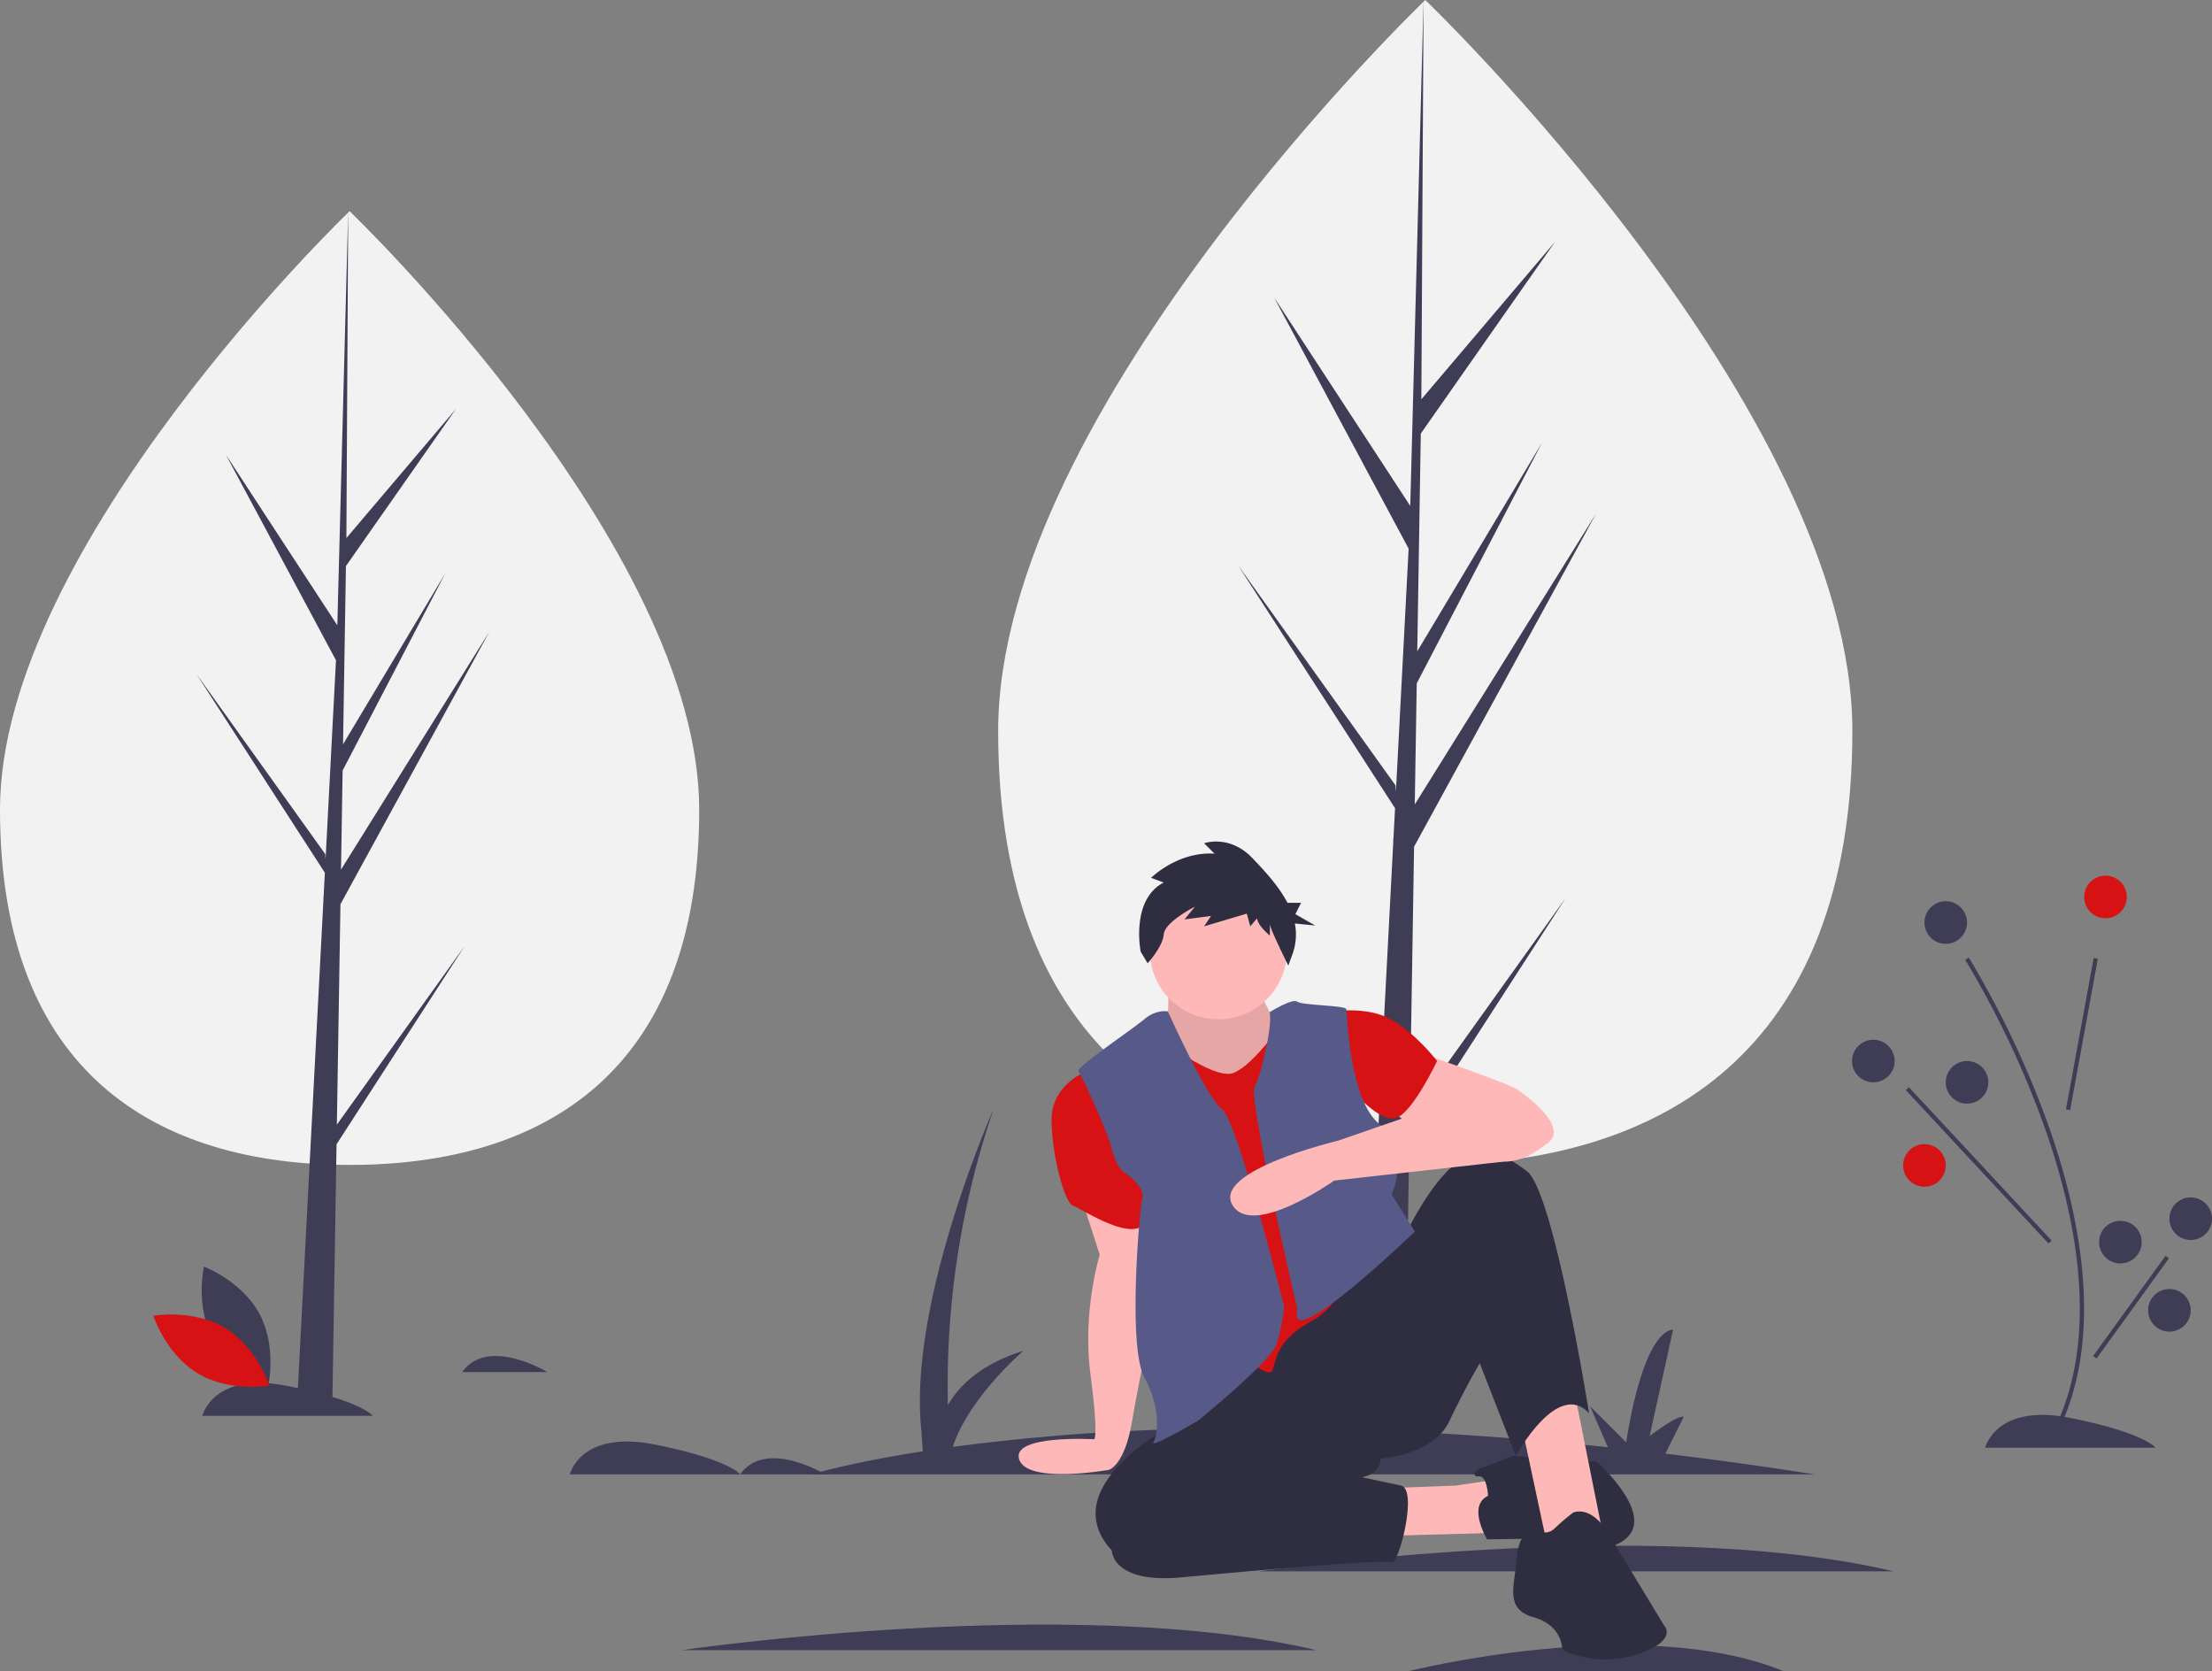 <svg xmlns="http://www.w3.org/2000/svg" data-name="Layer 1" width="1038.483" height="784.406" viewBox="0 0 1038.483 784.406" xmlns:xlink="http://www.w3.org/1999/xlink"><rect x="0" y="0" width="1038.483" height="784.406" fill="#808080" stroke="none"/><title>a_moment_to_relax</title><path d="M348.242,749.776s5-21,40-14,40,14,40,14Z" transform="translate(-80.758 -57.797)" fill="#3f3d56"/><path d="M175.742,722.276s5-21,40-14,40,14,40,14Z" transform="translate(-80.758 -57.797)" fill="#3f3d56"/><path d="M468.242,749.776s-28-17-40,0Z" transform="translate(-80.758 -57.797)" fill="#3f3d56"/><path d="M337.742,701.776s-28-17-40,0Z" transform="translate(-80.758 -57.797)" fill="#3f3d56"/><path d="M180.667,686.157c8.336,15.46,26.028,22.096,26.028,22.096s4.177-18.429-4.159-33.888-26.028-22.096-26.028-22.096S172.331,670.697,180.667,686.157Z" transform="translate(-80.758 -57.797)" fill="#3f3d56"/><path d="M186.397,681.07c15.05,9.055,20.846,27.04,20.846,27.04s-18.605,3.305-33.655-5.75-20.846-27.04-20.846-27.04S171.347,672.016,186.397,681.07Z" transform="translate(-80.758 -57.797)" fill="#d61214"/><path d="M1012.742,737.276s5-21,40-14,40,14,40,14Z" transform="translate(-80.758 -57.797)" fill="#3f3d56"/><path d="M932.742,749.776q-36.476-5.71-70.143-9.714l8.643-17.286c-3-1-16,9-16,9l11-50c-15,2-22,53-22,53l-17-17,8.368,19.247c-68.681-7.217-127.947-9.469-177.766-8.952l7.397-14.795c-3-1-16,9-16,9l11-50c-15,2-22,53-22,53l-17-17,8.863,20.386a997.848,997.848,0,0,0-102.023,8.216c7.382-22.996,33.159-45.102,33.159-45.102-19.821,6.166-30.132,16.212-35.469,25.525a401.561,401.561,0,0,1,21.469-139.025s-40,90-34,150l.761,10.658c-34.799,5.429-52.261,10.842-52.261,10.842Z" transform="translate(-80.758 -57.797)" fill="#3f3d56"/><path d="M671.742,795.276s184-27,298,0" transform="translate(-80.758 -57.797)" fill="#3f3d56"/><path d="M400.742,832.276s184-27,298,0" transform="translate(-80.758 -57.797)" fill="#3f3d56"/><path d="M741.742,842.203s108.98-27.639,176.5,0" transform="translate(-80.758 -57.797)" fill="#3f3d56"/><path d="M1046.13,731.235l-1.777-.918c23.082-44.624,10.739-102.575-3.679-143.332a439.291,439.291,0,0,0-37.278-78.675l1.69-1.068a441.537,441.537,0,0,1,37.472,79.075C1057.11,627.447,1069.54,685.976,1046.13,731.235Z" transform="translate(-80.758 -57.797)" fill="#3f3d56"/><rect x="1021.652" y="542.276" width="72.18" height="1.999" transform="matrix(0.18, -0.984, 0.984, 0.18, 252.432, 1428.342)" fill="#3f3d56"/><rect x="1008.741" y="555.6" width="2.001" height="98.351" transform="translate(-222.21 792.104) rotate(-42.94)" fill="#3f3d56"/><rect x="1052.237" y="670.276" width="58.009" height="2" transform="translate(-176.975 1096.476) rotate(-54.137)" fill="#3f3d56"/><circle cx="988.483" cy="420.979" r="10" fill="#d61214"/><circle cx="879.483" cy="497.979" r="10" fill="#3f3d56"/><circle cx="923.483" cy="507.979" r="10" fill="#3f3d56"/><circle cx="903.483" cy="546.979" r="10" fill="#d61214"/><circle cx="1028.483" cy="571.979" r="10" fill="#3f3d56"/><circle cx="995.483" cy="582.979" r="10" fill="#3f3d56"/><circle cx="1018.483" cy="614.979" r="10" fill="#3f3d56"/><circle cx="913.483" cy="432.979" r="10" fill="#3f3d56"/><path d="M409.021,437.768c0,123.61-73.484,166.77-164.132,166.77s-164.132-43.16-164.132-166.77S244.89,156.907,244.89,156.907,409.021,314.158,409.021,437.768Z" transform="translate(-80.758 -57.797)" fill="#f2f2f2"/><polygon points="158.153 527.833 159.833 424.383 229.79 296.4 160.097 408.154 160.852 361.639 209.067 269.044 161.052 349.329 161.052 349.329 162.412 265.669 214.04 191.952 162.625 252.514 163.474 99.11 158.138 302.188 158.576 293.811 106.085 213.464 157.735 309.893 152.844 403.327 152.698 400.847 92.185 316.294 152.515 409.608 151.903 421.293 151.794 421.469 151.844 422.428 139.435 659.478 156.014 659.478 158.003 537.037 218.185 443.952 158.153 527.833" fill="#3f3d56"/><path d="M950.405,400.919c0,151.011-89.774,203.739-200.516,203.739S549.374,551.93,549.374,400.919,749.89,57.797,749.89,57.797,950.405,249.907,950.405,400.919Z" transform="translate(-80.758 -57.797)" fill="#f2f2f2"/><polygon points="661.827 523.761 663.88 397.378 749.345 241.024 664.202 377.552 665.126 320.725 724.028 207.605 665.37 305.687 665.37 305.687 667.03 203.481 730.104 113.423 667.291 187.409 668.329 0 661.809 248.096 662.345 237.861 598.218 139.704 661.317 257.508 655.341 371.654 655.164 368.625 581.236 265.329 654.94 379.328 654.192 393.603 654.059 393.818 654.12 394.99 638.96 684.589 659.214 684.589 661.645 535.005 735.167 421.285 661.827 523.761" fill="#3f3d56"/><path d="M587.926,618.414l9.137,28.282s-8.267,26.541-4.351,56.128,1.74,30.457,1.74,30.457-39.126-2.252-35.21,9.495,42.172,4.863,42.172,4.863,7.347-1.978,10.828-22.863,12.232-61.111,12.232-61.111l-8.229-37.975Z" transform="translate(-80.758 -57.797)" fill="#ffb8b8"/><path d="M590.971,560.545s-16.534,6.091-16.534,22.625,6.091,39.159,10.007,40.464,30.022,19.144,34.808,6.527S590.971,560.545,590.971,560.545Z" transform="translate(-80.758 -57.797)" fill="#d61214"/><polygon points="648.575 698.544 683.383 697.239 709.925 693.323 702.093 719.429 637.698 721.169 648.575 698.544" fill="#ffb8b8"/><path d="M779.37,759.822s-.435-9.572-4.351-9.137-1.305-3.481,2.176-4.351,13.488-5.221,13.488-5.221L830.277,743.723s25.671,22.625,15.229,34.808-37.419,1.305-37.419,1.305l-29.152.435S769.363,764.608,779.37,759.822Z" transform="translate(-80.758 -57.797)" fill="#2f2e41"/><polygon points="714.276 668.522 726.893 727.696 753 722.475 738.206 648.507 722.542 640.24 714.276 668.522" fill="#ffb8b8"/><path d="M644.924,718.922s-73.097,33.068-42.205,66.57c0,0,0,15.664,32.633,12.618s95.722-8.702,98.768-6.962,12.618-34.373,4.351-36.113-18.274-3.916-18.274-3.916,8.702-1.305,8.702-8.702c0,0,24.801-1.74,32.197-17.404s14.358-27.411,14.358-27.411l16.969,43.51s19.58-36.113,34.373-20.015c0,0-16.534-103.989-29.152-113.561s-21.32-12.618-33.068-3.916-22.625,30.892-22.625,30.892Z" transform="translate(-80.758 -57.797)" fill="#2f2e41"/><path d="M819.399,767.654a98.038,98.038,0,0,0-8.702,7.397c-3.481,3.481-8.267,1.74-8.702,0s-8.267,1.305-9.137,13.923-6.091,23.931,7.832,27.846,13.488,15.229,13.488,15.229a46.934,46.934,0,0,0,35.243,2.175c19.58-6.527,12.618-13.488,12.618-13.488l-26.106-43.075S828.972,764.608,819.399,767.654Z" transform="translate(-80.758 -57.797)" fill="#2f2e41"/><path d="M747.173,551.843s41.77,14.358,46.121,17.404,23.931,17.404,14.358,24.801-17.404,12.183-36.113,6.527-39.594-23.06-39.594-23.06Z" transform="translate(-80.758 -57.797)" fill="#ffb8b8"/><path d="M705.403,532.699s16.534-3.046,28.282,3.481,21.755,19.58,21.755,19.58-10.878,23.06-18.709,26.541S714.54,568.377,714.54,568.377Z" transform="translate(-80.758 -57.797)" fill="#d61214"/><path d="M629.26,520.081s.435,16.969-1.305,18.709,20.885,53.082,45.686,30.457,5.656-31.762,5.656-31.762-9.137-16.969-8.702-18.709-40.464,0-40.464,0Z" transform="translate(-80.758 -57.797)" fill="#ffb8b8"/><path d="M629.26,520.081s.435,16.969-1.305,18.709,20.885,53.082,45.686,30.457,5.656-31.762,5.656-31.762-9.137-16.969-8.702-18.709-40.464,0-40.464,0Z" transform="translate(-80.758 -57.797)" opacity="0.1"/><path d="M636.222,552.713s16.534,11.313,23.495,8.702,15.664-13.923,16.534-14.793,45.251,88.326,45.251,88.326-6.527,32.633-23.931,42.205-17.187,17.186-19.362,23.713-30.24-20.667-30.24-20.667l-17.839-75.708V558.37Z" transform="translate(-80.758 -57.797)" fill="#d61214"/><path d="M629.043,532.481s-5.439-1.088-11.095,3.698-32.197,22.625-30.892,24.366,13.053,26.541,15.664,36.549,6.527,11.313,6.527,11.313,9.137,6.527,7.832,11.313-6.962,70.051.87,84.41,6.527,26.976,4.351,30.457,20.885-10.007,20.885-10.007,34.373-27.846,36.984-36.113a97.263,97.263,0,0,0,3.481-17.404s-22.19-87.89-29.152-92.677S629.043,532.481,629.043,532.481Z" transform="translate(-80.758 -57.797)" fill="#575a89"/><path d="M676.843,532.825s10.721-6.653,12.897-4.913,22.625,1.74,23.06,3.481,1.305,43.51,16.099,54.388,5.221,32.633,5.221,32.633l10.878,17.404s-59.173,56.994-55.258,37.419c.218-1.088,0-1.305,0-1.305s-23.06-98.768-20.015-103.989S678.304,539.043,676.843,532.825Z" transform="translate(-80.758 -57.797)" fill="#575a89"/><path d="M768.058,572.728,708.884,593.178s-58.739,13.923-49.602,30.022,47.861-11.313,47.861-11.313l78.8-8.829S817.224,576.644,768.058,572.728Z" transform="translate(-80.758 -57.797)" fill="#ffb8b8"/><circle cx="571.997" cy="446.185" r="32.197" fill="#ffb8b8"/><path d="M627.115,471.983l-5.956-2.166s12.453-12.453,29.779-11.37l-4.873-4.873s11.912-4.331,22.741,7.039c5.692,5.977,12.279,13.003,16.385,20.917h6.378l-2.662,5.324,9.317,5.324-9.563-.956a26.866,26.866,0,0,1-.905,13.789l-2.166,5.956s-8.663-17.326-8.663-19.492v5.414s-5.956-4.873-5.956-8.122l-3.249,3.79-1.624-5.956-20.033,5.956,3.249-4.873-12.453,1.624,4.873-5.956s-14.077,7.039-14.619,12.995c-.541,5.956-7.58,13.536-7.58,13.536l-3.249-5.414S611.413,480.105,627.115,471.983Z" transform="translate(-80.758 -57.797)" fill="#2f2e41"/></svg>